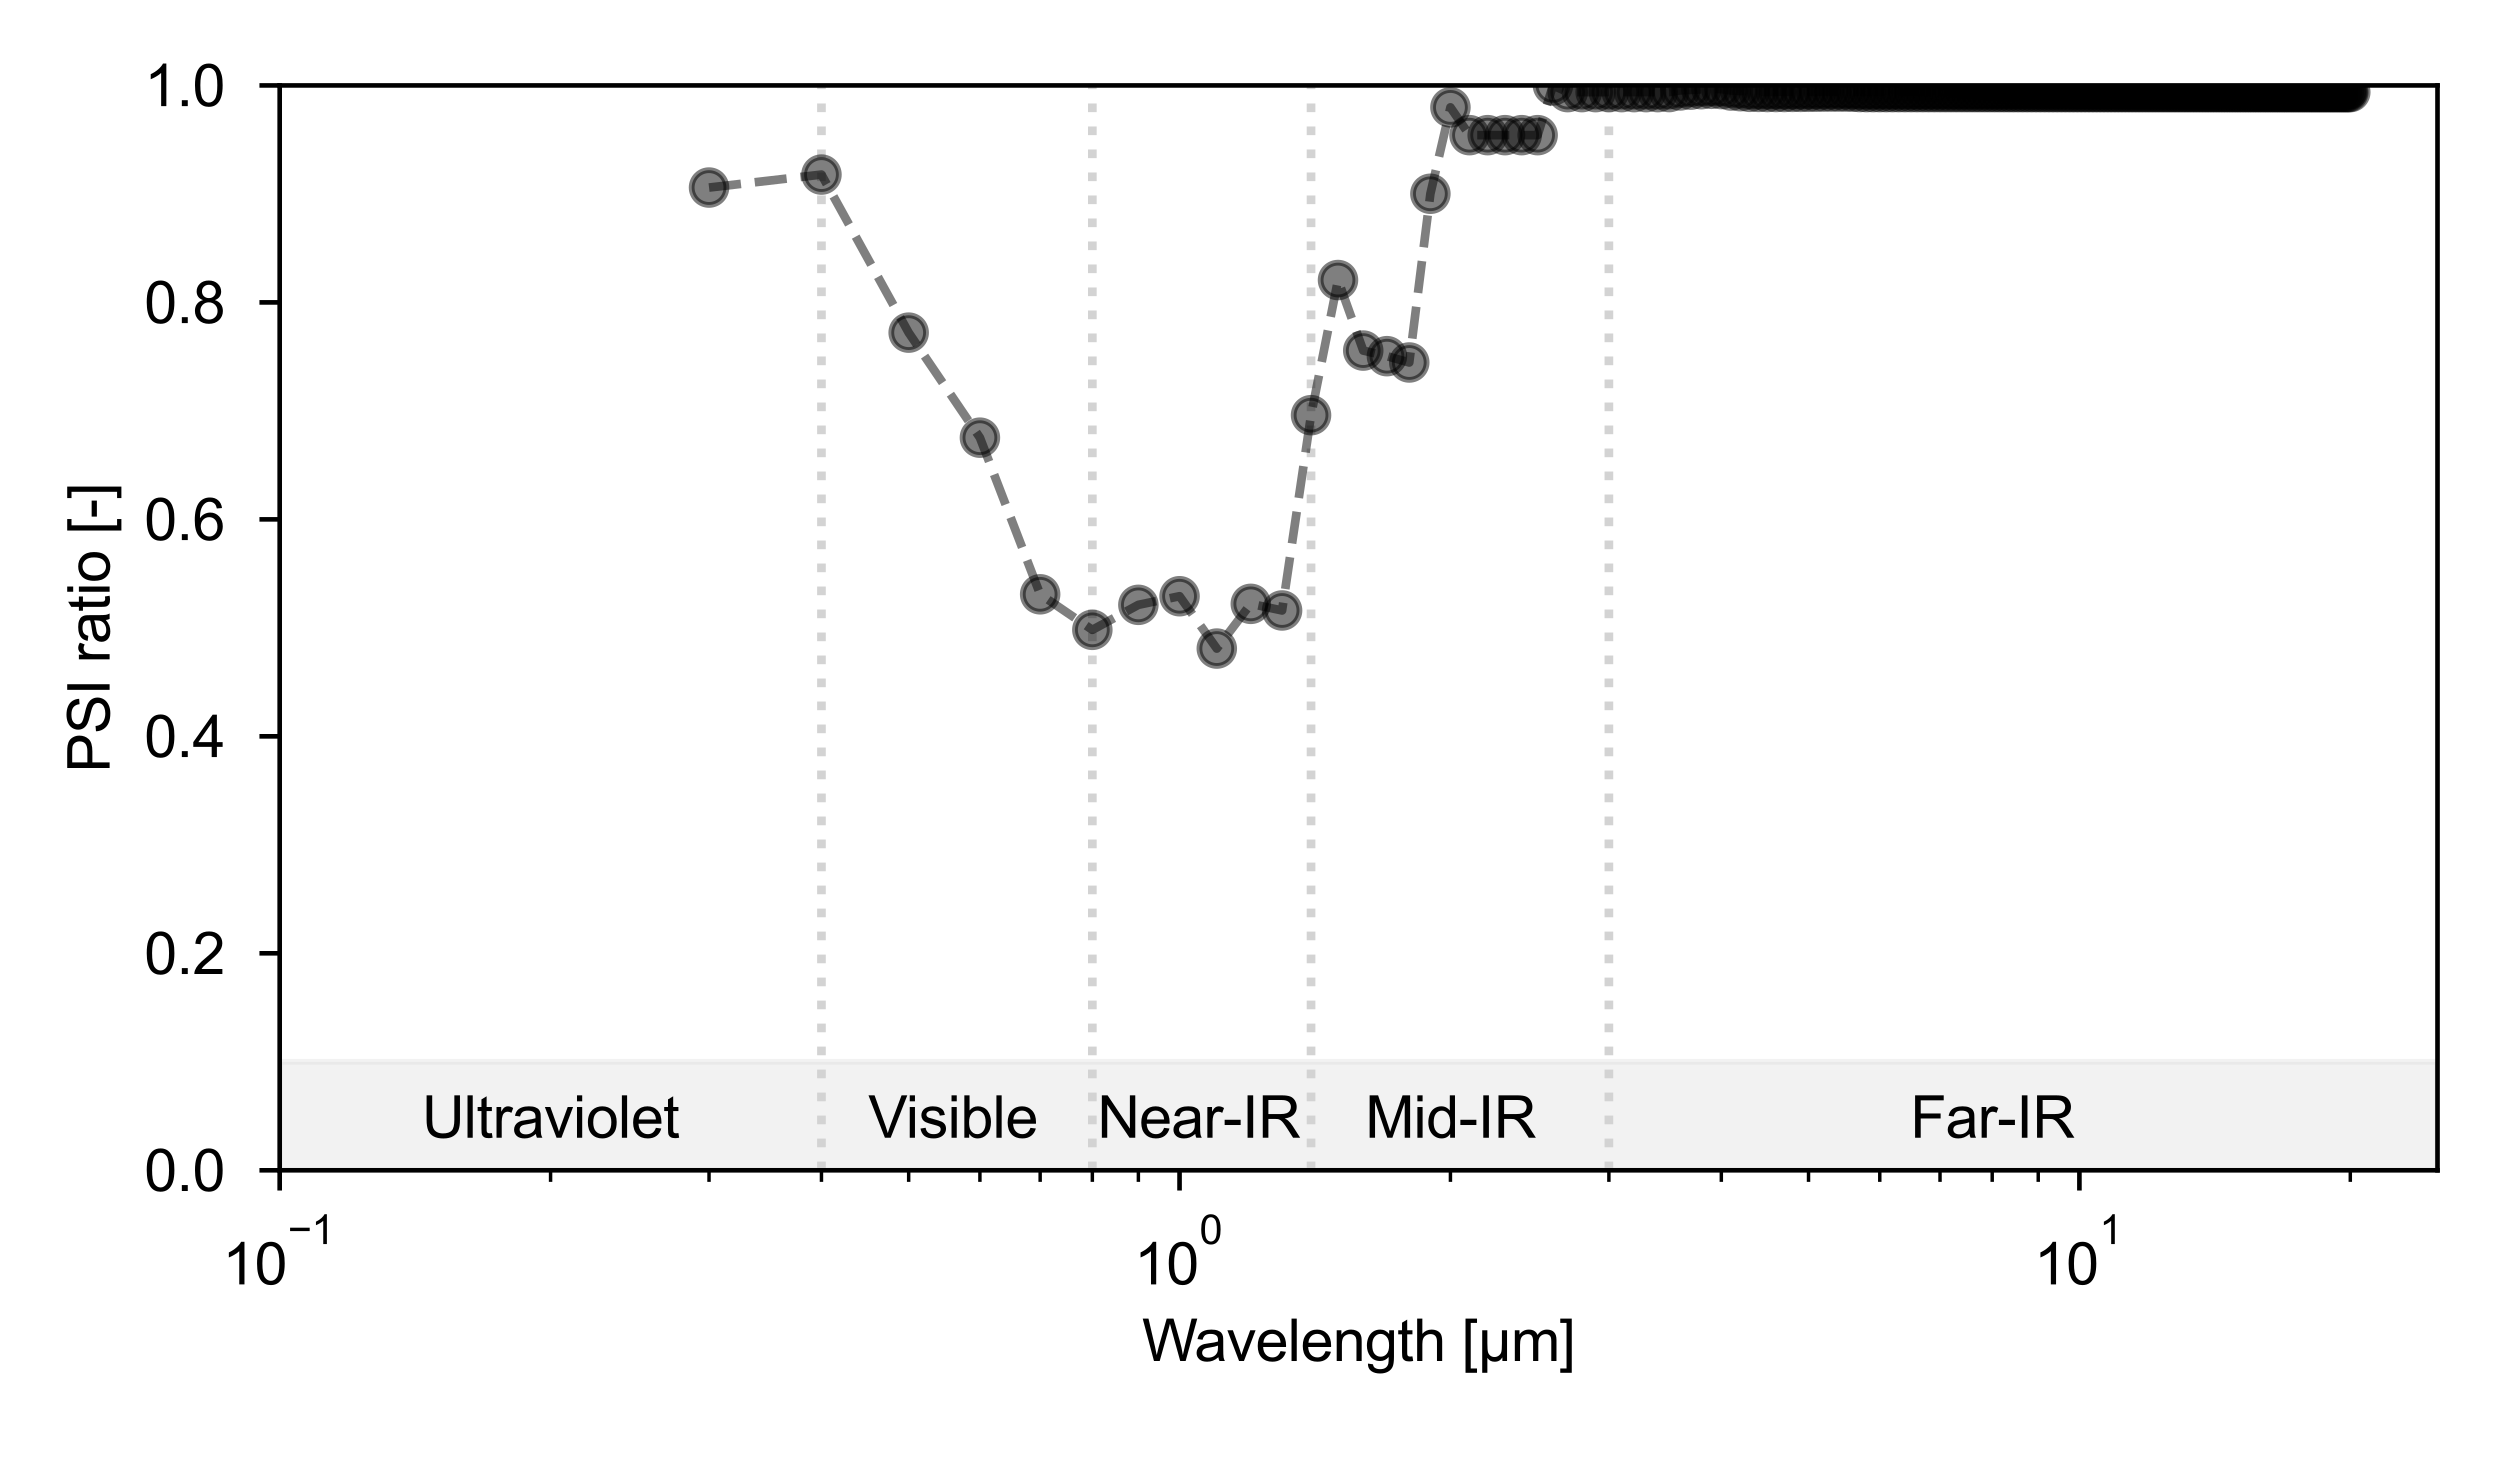 <?xml version="1.0" encoding="utf-8" standalone="no"?>
<!DOCTYPE svg PUBLIC "-//W3C//DTD SVG 1.1//EN"
  "http://www.w3.org/Graphics/SVG/1.1/DTD/svg11.dtd">
<svg xmlns:xlink="http://www.w3.org/1999/xlink" width="432pt" height="252pt" viewBox="0 0 432 252" xmlns="http://www.w3.org/2000/svg" version="1.1">
 <defs>
  <style type="text/css">*{stroke-linejoin: round; stroke-linecap: butt}</style>
 </defs>
 <g id="figure_1">
  <g id="patch_1">
   <path d="M 0 252 
L 432 252 
L 432 0 
L 0 0 
z
" style="fill: #ffffff"/>
  </g>
  <g id="axes_1">
   <g id="patch_2">
    <path d="M 48.33 202.227 
L 421.2 202.227 
L 421.2 14.76 
L 48.33 14.76 
z
" style="fill: #ffffff"/>
   </g>
   <g id="patch_3">
    <path d="M 48.33 202.227 
L 48.33 183.48 
L 421.2 183.48 
L 421.2 202.227 
z
" clip-path="url(#pae0d047e3c)" style="fill: #d3d3d3; opacity: 0.3; stroke: #d3d3d3; stroke-linejoin: miter"/>
   </g>
   <g id="matplotlib.axis_1">
    <g id="xtick_1">
     <g id="line2d_1">
      <defs>
       <path id="m49395b230e" d="M 0 0 
L 0 3.5 
" style="stroke: #000000; stroke-width: 0.8"/>
      </defs>
      <g>
       <use xlink:href="#m49395b230e" x="48.33" y="202.227" style="stroke: #000000; stroke-width: 0.8"/>
      </g>
     </g>
     <g id="text_1">
      <!-- $\mathdefault{10^{-1}}$ -->
      <g transform="translate(38.43 222.039) scale(0.1 -0.1)">
       <defs>
        <path id="ArialMT-31" d="M 2384 0 
L 1822 0 
L 1822 3584 
Q 1619 3391 1289 3197 
Q 959 3003 697 2906 
L 697 3450 
Q 1169 3672 1522 3987 
Q 1875 4303 2022 4600 
L 2384 4600 
L 2384 0 
z
" transform="scale(0.016)"/>
        <path id="ArialMT-30" d="M 266 2259 
Q 266 3072 433 3567 
Q 600 4063 929 4331 
Q 1259 4600 1759 4600 
Q 2128 4600 2406 4451 
Q 2684 4303 2865 4023 
Q 3047 3744 3150 3342 
Q 3253 2941 3253 2259 
Q 3253 1453 3087 958 
Q 2922 463 2592 192 
Q 2263 -78 1759 -78 
Q 1097 -78 719 397 
Q 266 969 266 2259 
z
M 844 2259 
Q 844 1131 1108 757 
Q 1372 384 1759 384 
Q 2147 384 2411 759 
Q 2675 1134 2675 2259 
Q 2675 3391 2411 3762 
Q 2147 4134 1753 4134 
Q 1366 4134 1134 3806 
Q 844 3388 844 2259 
z
" transform="scale(0.016)"/>
        <path id="ArialMT-2212" d="M 3381 1997 
L 356 1997 
L 356 2522 
L 3381 2522 
L 3381 1997 
z
" transform="scale(0.016)"/>
       </defs>
       <use xlink:href="#ArialMT-31" transform="translate(0 0.994)"/>
       <use xlink:href="#ArialMT-30" transform="translate(55.615 0.994)"/>
       <use xlink:href="#ArialMT-2212" transform="translate(112.973 70.688) scale(0.7)"/>
       <use xlink:href="#ArialMT-31" transform="translate(153.852 70.688) scale(0.7)"/>
      </g>
     </g>
    </g>
    <g id="xtick_2">
     <g id="line2d_2">
      <g>
       <use xlink:href="#m49395b230e" x="203.826" y="202.227" style="stroke: #000000; stroke-width: 0.8"/>
      </g>
     </g>
     <g id="text_2">
      <!-- $\mathdefault{10^{0}}$ -->
      <g transform="translate(195.976 222.039) scale(0.1 -0.1)">
       <use xlink:href="#ArialMT-31" transform="translate(0 0.994)"/>
       <use xlink:href="#ArialMT-30" transform="translate(55.615 0.994)"/>
       <use xlink:href="#ArialMT-30" transform="translate(112.973 70.688) scale(0.7)"/>
      </g>
     </g>
    </g>
    <g id="xtick_3">
     <g id="line2d_3">
      <g>
       <use xlink:href="#m49395b230e" x="359.322" y="202.227" style="stroke: #000000; stroke-width: 0.8"/>
      </g>
     </g>
     <g id="text_3">
      <!-- $\mathdefault{10^{1}}$ -->
      <g transform="translate(351.472 222.039) scale(0.1 -0.1)">
       <use xlink:href="#ArialMT-31" transform="translate(0 0.994)"/>
       <use xlink:href="#ArialMT-30" transform="translate(55.615 0.994)"/>
       <use xlink:href="#ArialMT-31" transform="translate(112.973 70.688) scale(0.7)"/>
      </g>
     </g>
    </g>
    <g id="xtick_4">
     <g id="line2d_4">
      <defs>
       <path id="m8c6d9bae2d" d="M 0 0 
L 0 2 
" style="stroke: #000000; stroke-width: 0.6"/>
      </defs>
      <g>
       <use xlink:href="#m8c6d9bae2d" x="95.139" y="202.227" style="stroke: #000000; stroke-width: 0.6"/>
      </g>
     </g>
    </g>
    <g id="xtick_5">
     <g id="line2d_5">
      <g>
       <use xlink:href="#m8c6d9bae2d" x="122.52" y="202.227" style="stroke: #000000; stroke-width: 0.6"/>
      </g>
     </g>
    </g>
    <g id="xtick_6">
     <g id="line2d_6">
      <g>
       <use xlink:href="#m8c6d9bae2d" x="141.948" y="202.227" style="stroke: #000000; stroke-width: 0.6"/>
      </g>
     </g>
    </g>
    <g id="xtick_7">
     <g id="line2d_7">
      <g>
       <use xlink:href="#m8c6d9bae2d" x="157.017" y="202.227" style="stroke: #000000; stroke-width: 0.6"/>
      </g>
     </g>
    </g>
    <g id="xtick_8">
     <g id="line2d_8">
      <g>
       <use xlink:href="#m8c6d9bae2d" x="169.329" y="202.227" style="stroke: #000000; stroke-width: 0.6"/>
      </g>
     </g>
    </g>
    <g id="xtick_9">
     <g id="line2d_9">
      <g>
       <use xlink:href="#m8c6d9bae2d" x="179.739" y="202.227" style="stroke: #000000; stroke-width: 0.6"/>
      </g>
     </g>
    </g>
    <g id="xtick_10">
     <g id="line2d_10">
      <g>
       <use xlink:href="#m8c6d9bae2d" x="188.757" y="202.227" style="stroke: #000000; stroke-width: 0.6"/>
      </g>
     </g>
    </g>
    <g id="xtick_11">
     <g id="line2d_11">
      <g>
       <use xlink:href="#m8c6d9bae2d" x="196.711" y="202.227" style="stroke: #000000; stroke-width: 0.6"/>
      </g>
     </g>
    </g>
    <g id="xtick_12">
     <g id="line2d_12">
      <g>
       <use xlink:href="#m8c6d9bae2d" x="250.635" y="202.227" style="stroke: #000000; stroke-width: 0.6"/>
      </g>
     </g>
    </g>
    <g id="xtick_13">
     <g id="line2d_13">
      <g>
       <use xlink:href="#m8c6d9bae2d" x="278.016" y="202.227" style="stroke: #000000; stroke-width: 0.6"/>
      </g>
     </g>
    </g>
    <g id="xtick_14">
     <g id="line2d_14">
      <g>
       <use xlink:href="#m8c6d9bae2d" x="297.444" y="202.227" style="stroke: #000000; stroke-width: 0.6"/>
      </g>
     </g>
    </g>
    <g id="xtick_15">
     <g id="line2d_15">
      <g>
       <use xlink:href="#m8c6d9bae2d" x="312.513" y="202.227" style="stroke: #000000; stroke-width: 0.6"/>
      </g>
     </g>
    </g>
    <g id="xtick_16">
     <g id="line2d_16">
      <g>
       <use xlink:href="#m8c6d9bae2d" x="324.825" y="202.227" style="stroke: #000000; stroke-width: 0.6"/>
      </g>
     </g>
    </g>
    <g id="xtick_17">
     <g id="line2d_17">
      <g>
       <use xlink:href="#m8c6d9bae2d" x="335.235" y="202.227" style="stroke: #000000; stroke-width: 0.6"/>
      </g>
     </g>
    </g>
    <g id="xtick_18">
     <g id="line2d_18">
      <g>
       <use xlink:href="#m8c6d9bae2d" x="344.253" y="202.227" style="stroke: #000000; stroke-width: 0.6"/>
      </g>
     </g>
    </g>
    <g id="xtick_19">
     <g id="line2d_19">
      <g>
       <use xlink:href="#m8c6d9bae2d" x="352.207" y="202.227" style="stroke: #000000; stroke-width: 0.6"/>
      </g>
     </g>
    </g>
    <g id="xtick_20">
     <g id="line2d_20">
      <g>
       <use xlink:href="#m8c6d9bae2d" x="406.131" y="202.227" style="stroke: #000000; stroke-width: 0.6"/>
      </g>
     </g>
    </g>
    <g id="text_4">
     <!-- Wavelength [µm] -->
     <g transform="translate(197.337 235.184) scale(0.1 -0.1)">
      <defs>
       <path id="ArialMT-57" d="M 1294 0 
L 78 4581 
L 700 4581 
L 1397 1578 
Q 1509 1106 1591 641 
Q 1766 1375 1797 1488 
L 2669 4581 
L 3400 4581 
L 4056 2263 
Q 4303 1400 4413 641 
Q 4500 1075 4641 1638 
L 5359 4581 
L 5969 4581 
L 4713 0 
L 4128 0 
L 3163 3491 
Q 3041 3928 3019 4028 
Q 2947 3713 2884 3491 
L 1913 0 
L 1294 0 
z
" transform="scale(0.016)"/>
       <path id="ArialMT-61" d="M 2588 409 
Q 2275 144 1986 34 
Q 1697 -75 1366 -75 
Q 819 -75 525 192 
Q 231 459 231 875 
Q 231 1119 342 1320 
Q 453 1522 633 1644 
Q 813 1766 1038 1828 
Q 1203 1872 1538 1913 
Q 2219 1994 2541 2106 
Q 2544 2222 2544 2253 
Q 2544 2597 2384 2738 
Q 2169 2928 1744 2928 
Q 1347 2928 1158 2789 
Q 969 2650 878 2297 
L 328 2372 
Q 403 2725 575 2942 
Q 747 3159 1072 3276 
Q 1397 3394 1825 3394 
Q 2250 3394 2515 3294 
Q 2781 3194 2906 3042 
Q 3031 2891 3081 2659 
Q 3109 2516 3109 2141 
L 3109 1391 
Q 3109 606 3145 398 
Q 3181 191 3288 0 
L 2700 0 
Q 2613 175 2588 409 
z
M 2541 1666 
Q 2234 1541 1622 1453 
Q 1275 1403 1131 1340 
Q 988 1278 909 1158 
Q 831 1038 831 891 
Q 831 666 1001 516 
Q 1172 366 1500 366 
Q 1825 366 2078 508 
Q 2331 650 2450 897 
Q 2541 1088 2541 1459 
L 2541 1666 
z
" transform="scale(0.016)"/>
       <path id="ArialMT-76" d="M 1344 0 
L 81 3319 
L 675 3319 
L 1388 1331 
Q 1503 1009 1600 663 
Q 1675 925 1809 1294 
L 2547 3319 
L 3125 3319 
L 1869 0 
L 1344 0 
z
" transform="scale(0.016)"/>
       <path id="ArialMT-65" d="M 2694 1069 
L 3275 997 
Q 3138 488 2766 206 
Q 2394 -75 1816 -75 
Q 1088 -75 661 373 
Q 234 822 234 1631 
Q 234 2469 665 2931 
Q 1097 3394 1784 3394 
Q 2450 3394 2872 2941 
Q 3294 2488 3294 1666 
Q 3294 1616 3291 1516 
L 816 1516 
Q 847 969 1125 678 
Q 1403 388 1819 388 
Q 2128 388 2347 550 
Q 2566 713 2694 1069 
z
M 847 1978 
L 2700 1978 
Q 2663 2397 2488 2606 
Q 2219 2931 1791 2931 
Q 1403 2931 1139 2672 
Q 875 2413 847 1978 
z
" transform="scale(0.016)"/>
       <path id="ArialMT-6c" d="M 409 0 
L 409 4581 
L 972 4581 
L 972 0 
L 409 0 
z
" transform="scale(0.016)"/>
       <path id="ArialMT-6e" d="M 422 0 
L 422 3319 
L 928 3319 
L 928 2847 
Q 1294 3394 1984 3394 
Q 2284 3394 2536 3286 
Q 2788 3178 2913 3003 
Q 3038 2828 3088 2588 
Q 3119 2431 3119 2041 
L 3119 0 
L 2556 0 
L 2556 2019 
Q 2556 2363 2490 2533 
Q 2425 2703 2258 2804 
Q 2091 2906 1866 2906 
Q 1506 2906 1245 2678 
Q 984 2450 984 1813 
L 984 0 
L 422 0 
z
" transform="scale(0.016)"/>
       <path id="ArialMT-67" d="M 319 -275 
L 866 -356 
Q 900 -609 1056 -725 
Q 1266 -881 1628 -881 
Q 2019 -881 2231 -725 
Q 2444 -569 2519 -288 
Q 2563 -116 2559 434 
Q 2191 0 1641 0 
Q 956 0 581 494 
Q 206 988 206 1678 
Q 206 2153 378 2554 
Q 550 2956 876 3175 
Q 1203 3394 1644 3394 
Q 2231 3394 2613 2919 
L 2613 3319 
L 3131 3319 
L 3131 450 
Q 3131 -325 2973 -648 
Q 2816 -972 2473 -1159 
Q 2131 -1347 1631 -1347 
Q 1038 -1347 672 -1080 
Q 306 -813 319 -275 
z
M 784 1719 
Q 784 1066 1043 766 
Q 1303 466 1694 466 
Q 2081 466 2343 764 
Q 2606 1063 2606 1700 
Q 2606 2309 2336 2618 
Q 2066 2928 1684 2928 
Q 1309 2928 1046 2623 
Q 784 2319 784 1719 
z
" transform="scale(0.016)"/>
       <path id="ArialMT-74" d="M 1650 503 
L 1731 6 
Q 1494 -44 1306 -44 
Q 1000 -44 831 53 
Q 663 150 594 308 
Q 525 466 525 972 
L 525 2881 
L 113 2881 
L 113 3319 
L 525 3319 
L 525 4141 
L 1084 4478 
L 1084 3319 
L 1650 3319 
L 1650 2881 
L 1084 2881 
L 1084 941 
Q 1084 700 1114 631 
Q 1144 563 1211 522 
Q 1278 481 1403 481 
Q 1497 481 1650 503 
z
" transform="scale(0.016)"/>
       <path id="ArialMT-68" d="M 422 0 
L 422 4581 
L 984 4581 
L 984 2938 
Q 1378 3394 1978 3394 
Q 2347 3394 2619 3248 
Q 2891 3103 3008 2847 
Q 3125 2591 3125 2103 
L 3125 0 
L 2563 0 
L 2563 2103 
Q 2563 2525 2380 2717 
Q 2197 2909 1863 2909 
Q 1613 2909 1392 2779 
Q 1172 2650 1078 2428 
Q 984 2206 984 1816 
L 984 0 
L 422 0 
z
" transform="scale(0.016)"/>
       <path id="ArialMT-20" transform="scale(0.016)"/>
       <path id="ArialMT-5b" d="M 434 -1272 
L 434 4581 
L 1675 4581 
L 1675 4116 
L 997 4116 
L 997 -806 
L 1675 -806 
L 1675 -1272 
L 434 -1272 
z
" transform="scale(0.016)"/>
       <path id="ArialMT-b5" d="M 3181 3319 
L 3181 0 
L 2678 0 
L 2678 394 
Q 2516 144 2356 50 
Q 2138 -78 1847 -78 
Q 1588 -78 1388 25 
Q 1238 103 1056 334 
L 1056 -1272 
L 500 -1272 
L 500 3319 
L 1056 3319 
L 1056 1913 
Q 1056 1147 1137 920 
Q 1219 694 1401 562 
Q 1584 431 1822 431 
Q 2072 431 2269 568 
Q 2466 706 2547 923 
Q 2628 1141 2628 1903 
L 2628 3319 
L 3181 3319 
z
" transform="scale(0.016)"/>
       <path id="ArialMT-6d" d="M 422 0 
L 422 3319 
L 925 3319 
L 925 2853 
Q 1081 3097 1340 3245 
Q 1600 3394 1931 3394 
Q 2300 3394 2536 3241 
Q 2772 3088 2869 2813 
Q 3263 3394 3894 3394 
Q 4388 3394 4653 3120 
Q 4919 2847 4919 2278 
L 4919 0 
L 4359 0 
L 4359 2091 
Q 4359 2428 4304 2576 
Q 4250 2725 4106 2815 
Q 3963 2906 3769 2906 
Q 3419 2906 3187 2673 
Q 2956 2441 2956 1928 
L 2956 0 
L 2394 0 
L 2394 2156 
Q 2394 2531 2256 2718 
Q 2119 2906 1806 2906 
Q 1569 2906 1367 2781 
Q 1166 2656 1075 2415 
Q 984 2175 984 1722 
L 984 0 
L 422 0 
z
" transform="scale(0.016)"/>
       <path id="ArialMT-5d" d="M 1363 -1272 
L 122 -1272 
L 122 -806 
L 800 -806 
L 800 4116 
L 122 4116 
L 122 4581 
L 1363 4581 
L 1363 -1272 
z
" transform="scale(0.016)"/>
      </defs>
      <use xlink:href="#ArialMT-57"/>
      <use xlink:href="#ArialMT-61" x="90.635"/>
      <use xlink:href="#ArialMT-76" x="146.25"/>
      <use xlink:href="#ArialMT-65" x="196.25"/>
      <use xlink:href="#ArialMT-6c" x="251.865"/>
      <use xlink:href="#ArialMT-65" x="274.082"/>
      <use xlink:href="#ArialMT-6e" x="329.697"/>
      <use xlink:href="#ArialMT-67" x="385.312"/>
      <use xlink:href="#ArialMT-74" x="440.928"/>
      <use xlink:href="#ArialMT-68" x="468.711"/>
      <use xlink:href="#ArialMT-20" x="524.326"/>
      <use xlink:href="#ArialMT-5b" x="552.109"/>
      <use xlink:href="#ArialMT-b5" x="579.893"/>
      <use xlink:href="#ArialMT-6d" x="637.51"/>
      <use xlink:href="#ArialMT-5d" x="720.811"/>
     </g>
    </g>
   </g>
   <g id="matplotlib.axis_2">
    <g id="ytick_1">
     <g id="line2d_21">
      <defs>
       <path id="mfbcb67e997" d="M 0 0 
L -3.5 0 
" style="stroke: #000000; stroke-width: 0.8"/>
      </defs>
      <g>
       <use xlink:href="#mfbcb67e997" x="48.33" y="202.227" style="stroke: #000000; stroke-width: 0.8"/>
      </g>
     </g>
     <g id="text_5">
      <!-- 0.0 -->
      <g transform="translate(24.93 205.806) scale(0.1 -0.1)">
       <defs>
        <path id="ArialMT-2e" d="M 581 0 
L 581 641 
L 1222 641 
L 1222 0 
L 581 0 
z
" transform="scale(0.016)"/>
       </defs>
       <use xlink:href="#ArialMT-30"/>
       <use xlink:href="#ArialMT-2e" x="55.615"/>
       <use xlink:href="#ArialMT-30" x="83.398"/>
      </g>
     </g>
    </g>
    <g id="ytick_2">
     <g id="line2d_22">
      <g>
       <use xlink:href="#mfbcb67e997" x="48.33" y="164.733" style="stroke: #000000; stroke-width: 0.8"/>
      </g>
     </g>
     <g id="text_6">
      <!-- 0.2 -->
      <g transform="translate(24.93 168.312) scale(0.1 -0.1)">
       <defs>
        <path id="ArialMT-32" d="M 3222 541 
L 3222 0 
L 194 0 
Q 188 203 259 391 
Q 375 700 629 1000 
Q 884 1300 1366 1694 
Q 2113 2306 2375 2664 
Q 2638 3022 2638 3341 
Q 2638 3675 2398 3904 
Q 2159 4134 1775 4134 
Q 1369 4134 1125 3890 
Q 881 3647 878 3216 
L 300 3275 
Q 359 3922 746 4261 
Q 1134 4600 1788 4600 
Q 2447 4600 2831 4234 
Q 3216 3869 3216 3328 
Q 3216 3053 3103 2787 
Q 2991 2522 2730 2228 
Q 2469 1934 1863 1422 
Q 1356 997 1212 845 
Q 1069 694 975 541 
L 3222 541 
z
" transform="scale(0.016)"/>
       </defs>
       <use xlink:href="#ArialMT-30"/>
       <use xlink:href="#ArialMT-2e" x="55.615"/>
       <use xlink:href="#ArialMT-32" x="83.398"/>
      </g>
     </g>
    </g>
    <g id="ytick_3">
     <g id="line2d_23">
      <g>
       <use xlink:href="#mfbcb67e997" x="48.33" y="127.24" style="stroke: #000000; stroke-width: 0.8"/>
      </g>
     </g>
     <g id="text_7">
      <!-- 0.4 -->
      <g transform="translate(24.93 130.819) scale(0.1 -0.1)">
       <defs>
        <path id="ArialMT-34" d="M 2069 0 
L 2069 1097 
L 81 1097 
L 81 1613 
L 2172 4581 
L 2631 4581 
L 2631 1613 
L 3250 1613 
L 3250 1097 
L 2631 1097 
L 2631 0 
L 2069 0 
z
M 2069 1613 
L 2069 3678 
L 634 1613 
L 2069 1613 
z
" transform="scale(0.016)"/>
       </defs>
       <use xlink:href="#ArialMT-30"/>
       <use xlink:href="#ArialMT-2e" x="55.615"/>
       <use xlink:href="#ArialMT-34" x="83.398"/>
      </g>
     </g>
    </g>
    <g id="ytick_4">
     <g id="line2d_24">
      <g>
       <use xlink:href="#mfbcb67e997" x="48.33" y="89.747" style="stroke: #000000; stroke-width: 0.8"/>
      </g>
     </g>
     <g id="text_8">
      <!-- 0.6 -->
      <g transform="translate(24.93 93.326) scale(0.1 -0.1)">
       <defs>
        <path id="ArialMT-36" d="M 3184 3459 
L 2625 3416 
Q 2550 3747 2413 3897 
Q 2184 4138 1850 4138 
Q 1581 4138 1378 3988 
Q 1113 3794 959 3422 
Q 806 3050 800 2363 
Q 1003 2672 1297 2822 
Q 1591 2972 1913 2972 
Q 2475 2972 2870 2558 
Q 3266 2144 3266 1488 
Q 3266 1056 3080 686 
Q 2894 316 2569 119 
Q 2244 -78 1831 -78 
Q 1128 -78 684 439 
Q 241 956 241 2144 
Q 241 3472 731 4075 
Q 1159 4600 1884 4600 
Q 2425 4600 2770 4297 
Q 3116 3994 3184 3459 
z
M 888 1484 
Q 888 1194 1011 928 
Q 1134 663 1356 523 
Q 1578 384 1822 384 
Q 2178 384 2434 671 
Q 2691 959 2691 1453 
Q 2691 1928 2437 2201 
Q 2184 2475 1800 2475 
Q 1419 2475 1153 2201 
Q 888 1928 888 1484 
z
" transform="scale(0.016)"/>
       </defs>
       <use xlink:href="#ArialMT-30"/>
       <use xlink:href="#ArialMT-2e" x="55.615"/>
       <use xlink:href="#ArialMT-36" x="83.398"/>
      </g>
     </g>
    </g>
    <g id="ytick_5">
     <g id="line2d_25">
      <g>
       <use xlink:href="#mfbcb67e997" x="48.33" y="52.253" style="stroke: #000000; stroke-width: 0.8"/>
      </g>
     </g>
     <g id="text_9">
      <!-- 0.8 -->
      <g transform="translate(24.93 55.832) scale(0.1 -0.1)">
       <defs>
        <path id="ArialMT-38" d="M 1131 2484 
Q 781 2613 612 2850 
Q 444 3088 444 3419 
Q 444 3919 803 4259 
Q 1163 4600 1759 4600 
Q 2359 4600 2725 4251 
Q 3091 3903 3091 3403 
Q 3091 3084 2923 2848 
Q 2756 2613 2416 2484 
Q 2838 2347 3058 2040 
Q 3278 1734 3278 1309 
Q 3278 722 2862 322 
Q 2447 -78 1769 -78 
Q 1091 -78 675 323 
Q 259 725 259 1325 
Q 259 1772 486 2073 
Q 713 2375 1131 2484 
z
M 1019 3438 
Q 1019 3113 1228 2906 
Q 1438 2700 1772 2700 
Q 2097 2700 2305 2904 
Q 2513 3109 2513 3406 
Q 2513 3716 2298 3927 
Q 2084 4138 1766 4138 
Q 1444 4138 1231 3931 
Q 1019 3725 1019 3438 
z
M 838 1322 
Q 838 1081 952 856 
Q 1066 631 1291 507 
Q 1516 384 1775 384 
Q 2178 384 2440 643 
Q 2703 903 2703 1303 
Q 2703 1709 2433 1975 
Q 2163 2241 1756 2241 
Q 1359 2241 1098 1978 
Q 838 1716 838 1322 
z
" transform="scale(0.016)"/>
       </defs>
       <use xlink:href="#ArialMT-30"/>
       <use xlink:href="#ArialMT-2e" x="55.615"/>
       <use xlink:href="#ArialMT-38" x="83.398"/>
      </g>
     </g>
    </g>
    <g id="ytick_6">
     <g id="line2d_26">
      <g>
       <use xlink:href="#mfbcb67e997" x="48.33" y="14.76" style="stroke: #000000; stroke-width: 0.8"/>
      </g>
     </g>
     <g id="text_10">
      <!-- 1.0 -->
      <g transform="translate(24.93 18.339) scale(0.1 -0.1)">
       <use xlink:href="#ArialMT-31"/>
       <use xlink:href="#ArialMT-2e" x="55.615"/>
       <use xlink:href="#ArialMT-30" x="83.398"/>
      </g>
     </g>
    </g>
    <g id="text_11">
     <!-- PSI ratio [-] -->
     <g transform="translate(18.942 133.5) rotate(-90) scale(0.1 -0.1)">
      <defs>
       <path id="ArialMT-50" d="M 494 0 
L 494 4581 
L 2222 4581 
Q 2678 4581 2919 4538 
Q 3256 4481 3484 4323 
Q 3713 4166 3852 3881 
Q 3991 3597 3991 3256 
Q 3991 2672 3619 2267 
Q 3247 1863 2275 1863 
L 1100 1863 
L 1100 0 
L 494 0 
z
M 1100 2403 
L 2284 2403 
Q 2872 2403 3119 2622 
Q 3366 2841 3366 3238 
Q 3366 3525 3220 3729 
Q 3075 3934 2838 4000 
Q 2684 4041 2272 4041 
L 1100 4041 
L 1100 2403 
z
" transform="scale(0.016)"/>
       <path id="ArialMT-53" d="M 288 1472 
L 859 1522 
Q 900 1178 1048 958 
Q 1197 738 1509 602 
Q 1822 466 2213 466 
Q 2559 466 2825 569 
Q 3091 672 3220 851 
Q 3350 1031 3350 1244 
Q 3350 1459 3225 1620 
Q 3100 1781 2813 1891 
Q 2628 1963 1997 2114 
Q 1366 2266 1113 2400 
Q 784 2572 623 2826 
Q 463 3081 463 3397 
Q 463 3744 659 4045 
Q 856 4347 1234 4503 
Q 1613 4659 2075 4659 
Q 2584 4659 2973 4495 
Q 3363 4331 3572 4012 
Q 3781 3694 3797 3291 
L 3216 3247 
Q 3169 3681 2898 3903 
Q 2628 4125 2100 4125 
Q 1550 4125 1298 3923 
Q 1047 3722 1047 3438 
Q 1047 3191 1225 3031 
Q 1400 2872 2139 2705 
Q 2878 2538 3153 2413 
Q 3553 2228 3743 1945 
Q 3934 1663 3934 1294 
Q 3934 928 3725 604 
Q 3516 281 3123 101 
Q 2731 -78 2241 -78 
Q 1619 -78 1198 103 
Q 778 284 539 648 
Q 300 1013 288 1472 
z
" transform="scale(0.016)"/>
       <path id="ArialMT-49" d="M 597 0 
L 597 4581 
L 1203 4581 
L 1203 0 
L 597 0 
z
" transform="scale(0.016)"/>
       <path id="ArialMT-72" d="M 416 0 
L 416 3319 
L 922 3319 
L 922 2816 
Q 1116 3169 1280 3281 
Q 1444 3394 1641 3394 
Q 1925 3394 2219 3213 
L 2025 2691 
Q 1819 2813 1613 2813 
Q 1428 2813 1281 2702 
Q 1134 2591 1072 2394 
Q 978 2094 978 1738 
L 978 0 
L 416 0 
z
" transform="scale(0.016)"/>
       <path id="ArialMT-69" d="M 425 3934 
L 425 4581 
L 988 4581 
L 988 3934 
L 425 3934 
z
M 425 0 
L 425 3319 
L 988 3319 
L 988 0 
L 425 0 
z
" transform="scale(0.016)"/>
       <path id="ArialMT-6f" d="M 213 1659 
Q 213 2581 725 3025 
Q 1153 3394 1769 3394 
Q 2453 3394 2887 2945 
Q 3322 2497 3322 1706 
Q 3322 1066 3130 698 
Q 2938 331 2570 128 
Q 2203 -75 1769 -75 
Q 1072 -75 642 372 
Q 213 819 213 1659 
z
M 791 1659 
Q 791 1022 1069 705 
Q 1347 388 1769 388 
Q 2188 388 2466 706 
Q 2744 1025 2744 1678 
Q 2744 2294 2464 2611 
Q 2184 2928 1769 2928 
Q 1347 2928 1069 2612 
Q 791 2297 791 1659 
z
" transform="scale(0.016)"/>
       <path id="ArialMT-2d" d="M 203 1375 
L 203 1941 
L 1931 1941 
L 1931 1375 
L 203 1375 
z
" transform="scale(0.016)"/>
      </defs>
      <use xlink:href="#ArialMT-50"/>
      <use xlink:href="#ArialMT-53" x="66.699"/>
      <use xlink:href="#ArialMT-49" x="133.398"/>
      <use xlink:href="#ArialMT-20" x="161.182"/>
      <use xlink:href="#ArialMT-72" x="188.965"/>
      <use xlink:href="#ArialMT-61" x="222.266"/>
      <use xlink:href="#ArialMT-74" x="277.881"/>
      <use xlink:href="#ArialMT-69" x="305.664"/>
      <use xlink:href="#ArialMT-6f" x="327.881"/>
      <use xlink:href="#ArialMT-20" x="383.496"/>
      <use xlink:href="#ArialMT-5b" x="411.279"/>
      <use xlink:href="#ArialMT-2d" x="439.062"/>
      <use xlink:href="#ArialMT-5d" x="472.363"/>
     </g>
    </g>
   </g>
   <g id="line2d_27">
    <path d="M 141.948 202.227 
L 141.948 14.76 
" clip-path="url(#pae0d047e3c)" style="fill: none; stroke-dasharray: 1.5,2.475; stroke-dashoffset: 0; stroke: #d3d3d3; stroke-width: 1.5"/>
   </g>
   <g id="line2d_28">
    <path d="M 188.757 202.227 
L 188.757 14.76 
" clip-path="url(#pae0d047e3c)" style="fill: none; stroke-dasharray: 1.5,2.475; stroke-dashoffset: 0; stroke: #d3d3d3; stroke-width: 1.5"/>
   </g>
   <g id="line2d_29">
    <path d="M 226.548 202.227 
L 226.548 14.76 
" clip-path="url(#pae0d047e3c)" style="fill: none; stroke-dasharray: 1.5,2.475; stroke-dashoffset: 0; stroke: #d3d3d3; stroke-width: 1.5"/>
   </g>
   <g id="line2d_30">
    <path d="M 278.016 202.227 
L 278.016 14.76 
" clip-path="url(#pae0d047e3c)" style="fill: none; stroke-dasharray: 1.5,2.475; stroke-dashoffset: 0; stroke: #d3d3d3; stroke-width: 1.5"/>
   </g>
   <g id="line2d_31">
    <path d="M 122.52 32.409 
L 141.948 30.168 
L 157.017 57.48 
L 169.329 75.63 
L 179.739 102.696 
L 188.757 108.837 
L 196.711 104.517 
L 203.826 103.028 
L 210.262 112.073 
L 216.138 104.345 
L 221.544 105.489 
L 226.548 71.744 
L 231.207 48.391 
L 235.566 60.58 
L 239.66 61.547 
L 243.52 62.638 
L 247.171 33.483 
L 250.635 18.554 
L 253.93 23.355 
L 265.704 23.355 
L 268.353 14.76 
L 270.901 15.919 
L 288.426 15.909 
L 290.329 15.63 
L 295.734 15.346 
L 297.444 15.392 
L 299.111 15.644 
L 303.88 15.881 
L 311.149 15.877 
L 320.166 15.843 
L 323.69 15.919 
L 406.131 15.919 
L 406.131 15.919 
" clip-path="url(#pae0d047e3c)" style="fill: none; stroke-dasharray: 5.55,2.4; stroke-dashoffset: 0; stroke: #000000; stroke-opacity: 0.5; stroke-width: 1.5"/>
    <defs>
     <path id="mab4beb6ee2" d="M 0 3 
C 0.796 3 1.559 2.684 2.121 2.121 
C 2.684 1.559 3 0.796 3 0 
C 3 -0.796 2.684 -1.559 2.121 -2.121 
C 1.559 -2.684 0.796 -3 0 -3 
C -0.796 -3 -1.559 -2.684 -2.121 -2.121 
C -2.684 -1.559 -3 -0.796 -3 0 
C -3 0.796 -2.684 1.559 -2.121 2.121 
C -1.559 2.684 -0.796 3 0 3 
z
" style="stroke: #000000; stroke-opacity: 0.5"/>
    </defs>
    <g clip-path="url(#pae0d047e3c)">
     <use xlink:href="#mab4beb6ee2" x="122.52" y="32.409" style="fill-opacity: 0.5; stroke: #000000; stroke-opacity: 0.5"/>
     <use xlink:href="#mab4beb6ee2" x="141.948" y="30.168" style="fill-opacity: 0.5; stroke: #000000; stroke-opacity: 0.5"/>
     <use xlink:href="#mab4beb6ee2" x="157.017" y="57.48" style="fill-opacity: 0.5; stroke: #000000; stroke-opacity: 0.5"/>
     <use xlink:href="#mab4beb6ee2" x="169.329" y="75.63" style="fill-opacity: 0.5; stroke: #000000; stroke-opacity: 0.5"/>
     <use xlink:href="#mab4beb6ee2" x="179.739" y="102.696" style="fill-opacity: 0.5; stroke: #000000; stroke-opacity: 0.5"/>
     <use xlink:href="#mab4beb6ee2" x="188.757" y="108.837" style="fill-opacity: 0.5; stroke: #000000; stroke-opacity: 0.5"/>
     <use xlink:href="#mab4beb6ee2" x="196.711" y="104.517" style="fill-opacity: 0.5; stroke: #000000; stroke-opacity: 0.5"/>
     <use xlink:href="#mab4beb6ee2" x="203.826" y="103.028" style="fill-opacity: 0.5; stroke: #000000; stroke-opacity: 0.5"/>
     <use xlink:href="#mab4beb6ee2" x="210.262" y="112.073" style="fill-opacity: 0.5; stroke: #000000; stroke-opacity: 0.5"/>
     <use xlink:href="#mab4beb6ee2" x="216.138" y="104.345" style="fill-opacity: 0.5; stroke: #000000; stroke-opacity: 0.5"/>
     <use xlink:href="#mab4beb6ee2" x="221.544" y="105.489" style="fill-opacity: 0.5; stroke: #000000; stroke-opacity: 0.5"/>
     <use xlink:href="#mab4beb6ee2" x="226.548" y="71.744" style="fill-opacity: 0.5; stroke: #000000; stroke-opacity: 0.5"/>
     <use xlink:href="#mab4beb6ee2" x="231.207" y="48.391" style="fill-opacity: 0.5; stroke: #000000; stroke-opacity: 0.5"/>
     <use xlink:href="#mab4beb6ee2" x="235.566" y="60.58" style="fill-opacity: 0.5; stroke: #000000; stroke-opacity: 0.5"/>
     <use xlink:href="#mab4beb6ee2" x="239.66" y="61.547" style="fill-opacity: 0.5; stroke: #000000; stroke-opacity: 0.5"/>
     <use xlink:href="#mab4beb6ee2" x="243.52" y="62.638" style="fill-opacity: 0.5; stroke: #000000; stroke-opacity: 0.5"/>
     <use xlink:href="#mab4beb6ee2" x="247.171" y="33.483" style="fill-opacity: 0.5; stroke: #000000; stroke-opacity: 0.5"/>
     <use xlink:href="#mab4beb6ee2" x="250.635" y="18.554" style="fill-opacity: 0.5; stroke: #000000; stroke-opacity: 0.5"/>
     <use xlink:href="#mab4beb6ee2" x="253.93" y="23.355" style="fill-opacity: 0.5; stroke: #000000; stroke-opacity: 0.5"/>
     <use xlink:href="#mab4beb6ee2" x="257.071" y="23.355" style="fill-opacity: 0.5; stroke: #000000; stroke-opacity: 0.5"/>
     <use xlink:href="#mab4beb6ee2" x="260.073" y="23.355" style="fill-opacity: 0.5; stroke: #000000; stroke-opacity: 0.5"/>
     <use xlink:href="#mab4beb6ee2" x="262.947" y="23.355" style="fill-opacity: 0.5; stroke: #000000; stroke-opacity: 0.5"/>
     <use xlink:href="#mab4beb6ee2" x="265.704" y="23.355" style="fill-opacity: 0.5; stroke: #000000; stroke-opacity: 0.5"/>
     <use xlink:href="#mab4beb6ee2" x="268.353" y="14.76" style="fill-opacity: 0.5; stroke: #000000; stroke-opacity: 0.5"/>
     <use xlink:href="#mab4beb6ee2" x="270.901" y="15.919" style="fill-opacity: 0.5; stroke: #000000; stroke-opacity: 0.5"/>
     <use xlink:href="#mab4beb6ee2" x="273.357" y="15.919" style="fill-opacity: 0.5; stroke: #000000; stroke-opacity: 0.5"/>
     <use xlink:href="#mab4beb6ee2" x="275.727" y="15.919" style="fill-opacity: 0.5; stroke: #000000; stroke-opacity: 0.5"/>
     <use xlink:href="#mab4beb6ee2" x="278.016" y="15.919" style="fill-opacity: 0.5; stroke: #000000; stroke-opacity: 0.5"/>
     <use xlink:href="#mab4beb6ee2" x="280.231" y="15.919" style="fill-opacity: 0.5; stroke: #000000; stroke-opacity: 0.5"/>
     <use xlink:href="#mab4beb6ee2" x="282.375" y="15.919" style="fill-opacity: 0.5; stroke: #000000; stroke-opacity: 0.5"/>
     <use xlink:href="#mab4beb6ee2" x="284.453" y="15.919" style="fill-opacity: 0.5; stroke: #000000; stroke-opacity: 0.5"/>
     <use xlink:href="#mab4beb6ee2" x="286.469" y="15.919" style="fill-opacity: 0.5; stroke: #000000; stroke-opacity: 0.5"/>
     <use xlink:href="#mab4beb6ee2" x="288.426" y="15.909" style="fill-opacity: 0.5; stroke: #000000; stroke-opacity: 0.5"/>
     <use xlink:href="#mab4beb6ee2" x="290.329" y="15.63" style="fill-opacity: 0.5; stroke: #000000; stroke-opacity: 0.5"/>
     <use xlink:href="#mab4beb6ee2" x="292.179" y="15.496" style="fill-opacity: 0.5; stroke: #000000; stroke-opacity: 0.5"/>
     <use xlink:href="#mab4beb6ee2" x="293.98" y="15.414" style="fill-opacity: 0.5; stroke: #000000; stroke-opacity: 0.5"/>
     <use xlink:href="#mab4beb6ee2" x="295.734" y="15.346" style="fill-opacity: 0.5; stroke: #000000; stroke-opacity: 0.5"/>
     <use xlink:href="#mab4beb6ee2" x="297.444" y="15.392" style="fill-opacity: 0.5; stroke: #000000; stroke-opacity: 0.5"/>
     <use xlink:href="#mab4beb6ee2" x="299.111" y="15.644" style="fill-opacity: 0.5; stroke: #000000; stroke-opacity: 0.5"/>
     <use xlink:href="#mab4beb6ee2" x="300.739" y="15.759" style="fill-opacity: 0.5; stroke: #000000; stroke-opacity: 0.5"/>
     <use xlink:href="#mab4beb6ee2" x="302.328" y="15.871" style="fill-opacity: 0.5; stroke: #000000; stroke-opacity: 0.5"/>
     <use xlink:href="#mab4beb6ee2" x="303.88" y="15.881" style="fill-opacity: 0.5; stroke: #000000; stroke-opacity: 0.5"/>
     <use xlink:href="#mab4beb6ee2" x="305.398" y="15.899" style="fill-opacity: 0.5; stroke: #000000; stroke-opacity: 0.5"/>
     <use xlink:href="#mab4beb6ee2" x="306.882" y="15.898" style="fill-opacity: 0.5; stroke: #000000; stroke-opacity: 0.5"/>
     <use xlink:href="#mab4beb6ee2" x="308.334" y="15.896" style="fill-opacity: 0.5; stroke: #000000; stroke-opacity: 0.5"/>
     <use xlink:href="#mab4beb6ee2" x="309.756" y="15.88" style="fill-opacity: 0.5; stroke: #000000; stroke-opacity: 0.5"/>
     <use xlink:href="#mab4beb6ee2" x="311.149" y="15.877" style="fill-opacity: 0.5; stroke: #000000; stroke-opacity: 0.5"/>
     <use xlink:href="#mab4beb6ee2" x="312.513" y="15.862" style="fill-opacity: 0.5; stroke: #000000; stroke-opacity: 0.5"/>
     <use xlink:href="#mab4beb6ee2" x="313.85" y="15.853" style="fill-opacity: 0.5; stroke: #000000; stroke-opacity: 0.5"/>
     <use xlink:href="#mab4beb6ee2" x="315.162" y="15.832" style="fill-opacity: 0.5; stroke: #000000; stroke-opacity: 0.5"/>
     <use xlink:href="#mab4beb6ee2" x="316.448" y="15.826" style="fill-opacity: 0.5; stroke: #000000; stroke-opacity: 0.5"/>
     <use xlink:href="#mab4beb6ee2" x="317.71" y="15.826" style="fill-opacity: 0.5; stroke: #000000; stroke-opacity: 0.5"/>
     <use xlink:href="#mab4beb6ee2" x="318.949" y="15.826" style="fill-opacity: 0.5; stroke: #000000; stroke-opacity: 0.5"/>
     <use xlink:href="#mab4beb6ee2" x="320.166" y="15.843" style="fill-opacity: 0.5; stroke: #000000; stroke-opacity: 0.5"/>
     <use xlink:href="#mab4beb6ee2" x="321.361" y="15.904" style="fill-opacity: 0.5; stroke: #000000; stroke-opacity: 0.5"/>
     <use xlink:href="#mab4beb6ee2" x="322.536" y="15.917" style="fill-opacity: 0.5; stroke: #000000; stroke-opacity: 0.5"/>
     <use xlink:href="#mab4beb6ee2" x="323.69" y="15.919" style="fill-opacity: 0.5; stroke: #000000; stroke-opacity: 0.5"/>
     <use xlink:href="#mab4beb6ee2" x="324.825" y="15.919" style="fill-opacity: 0.5; stroke: #000000; stroke-opacity: 0.5"/>
     <use xlink:href="#mab4beb6ee2" x="325.942" y="15.919" style="fill-opacity: 0.5; stroke: #000000; stroke-opacity: 0.5"/>
     <use xlink:href="#mab4beb6ee2" x="327.04" y="15.919" style="fill-opacity: 0.5; stroke: #000000; stroke-opacity: 0.5"/>
     <use xlink:href="#mab4beb6ee2" x="328.12" y="15.919" style="fill-opacity: 0.5; stroke: #000000; stroke-opacity: 0.5"/>
     <use xlink:href="#mab4beb6ee2" x="329.184" y="15.919" style="fill-opacity: 0.5; stroke: #000000; stroke-opacity: 0.5"/>
     <use xlink:href="#mab4beb6ee2" x="330.231" y="15.919" style="fill-opacity: 0.5; stroke: #000000; stroke-opacity: 0.5"/>
     <use xlink:href="#mab4beb6ee2" x="331.262" y="15.919" style="fill-opacity: 0.5; stroke: #000000; stroke-opacity: 0.5"/>
     <use xlink:href="#mab4beb6ee2" x="332.277" y="15.919" style="fill-opacity: 0.5; stroke: #000000; stroke-opacity: 0.5"/>
     <use xlink:href="#mab4beb6ee2" x="333.278" y="15.919" style="fill-opacity: 0.5; stroke: #000000; stroke-opacity: 0.5"/>
     <use xlink:href="#mab4beb6ee2" x="334.264" y="15.919" style="fill-opacity: 0.5; stroke: #000000; stroke-opacity: 0.5"/>
     <use xlink:href="#mab4beb6ee2" x="335.235" y="15.919" style="fill-opacity: 0.5; stroke: #000000; stroke-opacity: 0.5"/>
     <use xlink:href="#mab4beb6ee2" x="336.193" y="15.918" style="fill-opacity: 0.5; stroke: #000000; stroke-opacity: 0.5"/>
     <use xlink:href="#mab4beb6ee2" x="337.138" y="15.918" style="fill-opacity: 0.5; stroke: #000000; stroke-opacity: 0.5"/>
     <use xlink:href="#mab4beb6ee2" x="338.069" y="15.918" style="fill-opacity: 0.5; stroke: #000000; stroke-opacity: 0.5"/>
     <use xlink:href="#mab4beb6ee2" x="338.988" y="15.918" style="fill-opacity: 0.5; stroke: #000000; stroke-opacity: 0.5"/>
     <use xlink:href="#mab4beb6ee2" x="339.894" y="15.918" style="fill-opacity: 0.5; stroke: #000000; stroke-opacity: 0.5"/>
     <use xlink:href="#mab4beb6ee2" x="340.789" y="15.918" style="fill-opacity: 0.5; stroke: #000000; stroke-opacity: 0.5"/>
     <use xlink:href="#mab4beb6ee2" x="341.672" y="15.918" style="fill-opacity: 0.5; stroke: #000000; stroke-opacity: 0.5"/>
     <use xlink:href="#mab4beb6ee2" x="342.543" y="15.918" style="fill-opacity: 0.5; stroke: #000000; stroke-opacity: 0.5"/>
     <use xlink:href="#mab4beb6ee2" x="343.403" y="15.918" style="fill-opacity: 0.5; stroke: #000000; stroke-opacity: 0.5"/>
     <use xlink:href="#mab4beb6ee2" x="344.253" y="15.918" style="fill-opacity: 0.5; stroke: #000000; stroke-opacity: 0.5"/>
     <use xlink:href="#mab4beb6ee2" x="345.092" y="15.918" style="fill-opacity: 0.5; stroke: #000000; stroke-opacity: 0.5"/>
     <use xlink:href="#mab4beb6ee2" x="345.92" y="15.918" style="fill-opacity: 0.5; stroke: #000000; stroke-opacity: 0.5"/>
     <use xlink:href="#mab4beb6ee2" x="346.739" y="15.918" style="fill-opacity: 0.5; stroke: #000000; stroke-opacity: 0.5"/>
     <use xlink:href="#mab4beb6ee2" x="347.548" y="15.918" style="fill-opacity: 0.5; stroke: #000000; stroke-opacity: 0.5"/>
     <use xlink:href="#mab4beb6ee2" x="348.347" y="15.918" style="fill-opacity: 0.5; stroke: #000000; stroke-opacity: 0.5"/>
     <use xlink:href="#mab4beb6ee2" x="349.137" y="15.918" style="fill-opacity: 0.5; stroke: #000000; stroke-opacity: 0.5"/>
     <use xlink:href="#mab4beb6ee2" x="349.917" y="15.918" style="fill-opacity: 0.5; stroke: #000000; stroke-opacity: 0.5"/>
     <use xlink:href="#mab4beb6ee2" x="350.689" y="15.918" style="fill-opacity: 0.5; stroke: #000000; stroke-opacity: 0.5"/>
     <use xlink:href="#mab4beb6ee2" x="351.452" y="15.918" style="fill-opacity: 0.5; stroke: #000000; stroke-opacity: 0.5"/>
     <use xlink:href="#mab4beb6ee2" x="352.207" y="15.918" style="fill-opacity: 0.5; stroke: #000000; stroke-opacity: 0.5"/>
     <use xlink:href="#mab4beb6ee2" x="352.953" y="15.918" style="fill-opacity: 0.5; stroke: #000000; stroke-opacity: 0.5"/>
     <use xlink:href="#mab4beb6ee2" x="353.691" y="15.919" style="fill-opacity: 0.5; stroke: #000000; stroke-opacity: 0.5"/>
     <use xlink:href="#mab4beb6ee2" x="354.421" y="15.919" style="fill-opacity: 0.5; stroke: #000000; stroke-opacity: 0.5"/>
     <use xlink:href="#mab4beb6ee2" x="355.143" y="15.919" style="fill-opacity: 0.5; stroke: #000000; stroke-opacity: 0.5"/>
     <use xlink:href="#mab4beb6ee2" x="355.858" y="15.919" style="fill-opacity: 0.5; stroke: #000000; stroke-opacity: 0.5"/>
     <use xlink:href="#mab4beb6ee2" x="356.565" y="15.919" style="fill-opacity: 0.5; stroke: #000000; stroke-opacity: 0.5"/>
     <use xlink:href="#mab4beb6ee2" x="357.265" y="15.919" style="fill-opacity: 0.5; stroke: #000000; stroke-opacity: 0.5"/>
     <use xlink:href="#mab4beb6ee2" x="357.958" y="15.919" style="fill-opacity: 0.5; stroke: #000000; stroke-opacity: 0.5"/>
     <use xlink:href="#mab4beb6ee2" x="358.643" y="15.919" style="fill-opacity: 0.5; stroke: #000000; stroke-opacity: 0.5"/>
     <use xlink:href="#mab4beb6ee2" x="359.322" y="15.919" style="fill-opacity: 0.5; stroke: #000000; stroke-opacity: 0.5"/>
     <use xlink:href="#mab4beb6ee2" x="359.994" y="15.919" style="fill-opacity: 0.5; stroke: #000000; stroke-opacity: 0.5"/>
     <use xlink:href="#mab4beb6ee2" x="360.659" y="15.919" style="fill-opacity: 0.5; stroke: #000000; stroke-opacity: 0.5"/>
     <use xlink:href="#mab4beb6ee2" x="361.318" y="15.919" style="fill-opacity: 0.5; stroke: #000000; stroke-opacity: 0.5"/>
     <use xlink:href="#mab4beb6ee2" x="361.971" y="15.919" style="fill-opacity: 0.5; stroke: #000000; stroke-opacity: 0.5"/>
     <use xlink:href="#mab4beb6ee2" x="362.617" y="15.919" style="fill-opacity: 0.5; stroke: #000000; stroke-opacity: 0.5"/>
     <use xlink:href="#mab4beb6ee2" x="363.257" y="15.919" style="fill-opacity: 0.5; stroke: #000000; stroke-opacity: 0.5"/>
     <use xlink:href="#mab4beb6ee2" x="363.891" y="15.919" style="fill-opacity: 0.5; stroke: #000000; stroke-opacity: 0.5"/>
     <use xlink:href="#mab4beb6ee2" x="364.519" y="15.919" style="fill-opacity: 0.5; stroke: #000000; stroke-opacity: 0.5"/>
     <use xlink:href="#mab4beb6ee2" x="365.142" y="15.919" style="fill-opacity: 0.5; stroke: #000000; stroke-opacity: 0.5"/>
     <use xlink:href="#mab4beb6ee2" x="365.758" y="15.919" style="fill-opacity: 0.5; stroke: #000000; stroke-opacity: 0.5"/>
     <use xlink:href="#mab4beb6ee2" x="366.369" y="15.919" style="fill-opacity: 0.5; stroke: #000000; stroke-opacity: 0.5"/>
     <use xlink:href="#mab4beb6ee2" x="366.975" y="15.919" style="fill-opacity: 0.5; stroke: #000000; stroke-opacity: 0.5"/>
     <use xlink:href="#mab4beb6ee2" x="367.575" y="15.919" style="fill-opacity: 0.5; stroke: #000000; stroke-opacity: 0.5"/>
     <use xlink:href="#mab4beb6ee2" x="368.17" y="15.919" style="fill-opacity: 0.5; stroke: #000000; stroke-opacity: 0.5"/>
     <use xlink:href="#mab4beb6ee2" x="368.76" y="15.919" style="fill-opacity: 0.5; stroke: #000000; stroke-opacity: 0.5"/>
     <use xlink:href="#mab4beb6ee2" x="369.345" y="15.919" style="fill-opacity: 0.5; stroke: #000000; stroke-opacity: 0.5"/>
     <use xlink:href="#mab4beb6ee2" x="369.925" y="15.919" style="fill-opacity: 0.5; stroke: #000000; stroke-opacity: 0.5"/>
     <use xlink:href="#mab4beb6ee2" x="370.499" y="15.919" style="fill-opacity: 0.5; stroke: #000000; stroke-opacity: 0.5"/>
     <use xlink:href="#mab4beb6ee2" x="371.069" y="15.919" style="fill-opacity: 0.5; stroke: #000000; stroke-opacity: 0.5"/>
     <use xlink:href="#mab4beb6ee2" x="371.634" y="15.919" style="fill-opacity: 0.5; stroke: #000000; stroke-opacity: 0.5"/>
     <use xlink:href="#mab4beb6ee2" x="372.195" y="15.919" style="fill-opacity: 0.5; stroke: #000000; stroke-opacity: 0.5"/>
     <use xlink:href="#mab4beb6ee2" x="372.751" y="15.919" style="fill-opacity: 0.5; stroke: #000000; stroke-opacity: 0.5"/>
     <use xlink:href="#mab4beb6ee2" x="373.302" y="15.919" style="fill-opacity: 0.5; stroke: #000000; stroke-opacity: 0.5"/>
     <use xlink:href="#mab4beb6ee2" x="373.849" y="15.919" style="fill-opacity: 0.5; stroke: #000000; stroke-opacity: 0.5"/>
     <use xlink:href="#mab4beb6ee2" x="374.391" y="15.919" style="fill-opacity: 0.5; stroke: #000000; stroke-opacity: 0.5"/>
     <use xlink:href="#mab4beb6ee2" x="374.929" y="15.919" style="fill-opacity: 0.5; stroke: #000000; stroke-opacity: 0.5"/>
     <use xlink:href="#mab4beb6ee2" x="375.463" y="15.919" style="fill-opacity: 0.5; stroke: #000000; stroke-opacity: 0.5"/>
     <use xlink:href="#mab4beb6ee2" x="375.993" y="15.919" style="fill-opacity: 0.5; stroke: #000000; stroke-opacity: 0.5"/>
     <use xlink:href="#mab4beb6ee2" x="376.518" y="15.919" style="fill-opacity: 0.5; stroke: #000000; stroke-opacity: 0.5"/>
     <use xlink:href="#mab4beb6ee2" x="377.04" y="15.919" style="fill-opacity: 0.5; stroke: #000000; stroke-opacity: 0.5"/>
     <use xlink:href="#mab4beb6ee2" x="377.557" y="15.919" style="fill-opacity: 0.5; stroke: #000000; stroke-opacity: 0.5"/>
     <use xlink:href="#mab4beb6ee2" x="378.071" y="15.919" style="fill-opacity: 0.5; stroke: #000000; stroke-opacity: 0.5"/>
     <use xlink:href="#mab4beb6ee2" x="378.58" y="15.919" style="fill-opacity: 0.5; stroke: #000000; stroke-opacity: 0.5"/>
     <use xlink:href="#mab4beb6ee2" x="379.086" y="15.919" style="fill-opacity: 0.5; stroke: #000000; stroke-opacity: 0.5"/>
     <use xlink:href="#mab4beb6ee2" x="379.588" y="15.919" style="fill-opacity: 0.5; stroke: #000000; stroke-opacity: 0.5"/>
     <use xlink:href="#mab4beb6ee2" x="380.087" y="15.919" style="fill-opacity: 0.5; stroke: #000000; stroke-opacity: 0.5"/>
     <use xlink:href="#mab4beb6ee2" x="380.581" y="15.919" style="fill-opacity: 0.5; stroke: #000000; stroke-opacity: 0.5"/>
     <use xlink:href="#mab4beb6ee2" x="381.073" y="15.919" style="fill-opacity: 0.5; stroke: #000000; stroke-opacity: 0.5"/>
     <use xlink:href="#mab4beb6ee2" x="381.56" y="15.919" style="fill-opacity: 0.5; stroke: #000000; stroke-opacity: 0.5"/>
     <use xlink:href="#mab4beb6ee2" x="382.044" y="15.919" style="fill-opacity: 0.5; stroke: #000000; stroke-opacity: 0.5"/>
     <use xlink:href="#mab4beb6ee2" x="382.525" y="15.919" style="fill-opacity: 0.5; stroke: #000000; stroke-opacity: 0.5"/>
     <use xlink:href="#mab4beb6ee2" x="383.002" y="15.919" style="fill-opacity: 0.5; stroke: #000000; stroke-opacity: 0.5"/>
     <use xlink:href="#mab4beb6ee2" x="383.476" y="15.919" style="fill-opacity: 0.5; stroke: #000000; stroke-opacity: 0.5"/>
     <use xlink:href="#mab4beb6ee2" x="383.947" y="15.919" style="fill-opacity: 0.5; stroke: #000000; stroke-opacity: 0.5"/>
     <use xlink:href="#mab4beb6ee2" x="384.414" y="15.919" style="fill-opacity: 0.5; stroke: #000000; stroke-opacity: 0.5"/>
     <use xlink:href="#mab4beb6ee2" x="384.878" y="15.919" style="fill-opacity: 0.5; stroke: #000000; stroke-opacity: 0.5"/>
     <use xlink:href="#mab4beb6ee2" x="385.339" y="15.919" style="fill-opacity: 0.5; stroke: #000000; stroke-opacity: 0.5"/>
     <use xlink:href="#mab4beb6ee2" x="385.797" y="15.919" style="fill-opacity: 0.5; stroke: #000000; stroke-opacity: 0.5"/>
     <use xlink:href="#mab4beb6ee2" x="386.252" y="15.919" style="fill-opacity: 0.5; stroke: #000000; stroke-opacity: 0.5"/>
     <use xlink:href="#mab4beb6ee2" x="386.703" y="15.919" style="fill-opacity: 0.5; stroke: #000000; stroke-opacity: 0.5"/>
     <use xlink:href="#mab4beb6ee2" x="387.152" y="15.919" style="fill-opacity: 0.5; stroke: #000000; stroke-opacity: 0.5"/>
     <use xlink:href="#mab4beb6ee2" x="387.598" y="15.919" style="fill-opacity: 0.5; stroke: #000000; stroke-opacity: 0.5"/>
     <use xlink:href="#mab4beb6ee2" x="388.041" y="15.919" style="fill-opacity: 0.5; stroke: #000000; stroke-opacity: 0.5"/>
     <use xlink:href="#mab4beb6ee2" x="388.481" y="15.919" style="fill-opacity: 0.5; stroke: #000000; stroke-opacity: 0.5"/>
     <use xlink:href="#mab4beb6ee2" x="388.918" y="15.919" style="fill-opacity: 0.5; stroke: #000000; stroke-opacity: 0.5"/>
     <use xlink:href="#mab4beb6ee2" x="389.352" y="15.919" style="fill-opacity: 0.5; stroke: #000000; stroke-opacity: 0.5"/>
     <use xlink:href="#mab4beb6ee2" x="389.784" y="15.919" style="fill-opacity: 0.5; stroke: #000000; stroke-opacity: 0.5"/>
     <use xlink:href="#mab4beb6ee2" x="390.212" y="15.919" style="fill-opacity: 0.5; stroke: #000000; stroke-opacity: 0.5"/>
     <use xlink:href="#mab4beb6ee2" x="390.638" y="15.919" style="fill-opacity: 0.5; stroke: #000000; stroke-opacity: 0.5"/>
     <use xlink:href="#mab4beb6ee2" x="391.062" y="15.919" style="fill-opacity: 0.5; stroke: #000000; stroke-opacity: 0.5"/>
     <use xlink:href="#mab4beb6ee2" x="391.483" y="15.919" style="fill-opacity: 0.5; stroke: #000000; stroke-opacity: 0.5"/>
     <use xlink:href="#mab4beb6ee2" x="391.901" y="15.919" style="fill-opacity: 0.5; stroke: #000000; stroke-opacity: 0.5"/>
     <use xlink:href="#mab4beb6ee2" x="392.316" y="15.919" style="fill-opacity: 0.5; stroke: #000000; stroke-opacity: 0.5"/>
     <use xlink:href="#mab4beb6ee2" x="392.729" y="15.919" style="fill-opacity: 0.5; stroke: #000000; stroke-opacity: 0.5"/>
     <use xlink:href="#mab4beb6ee2" x="393.14" y="15.919" style="fill-opacity: 0.5; stroke: #000000; stroke-opacity: 0.5"/>
     <use xlink:href="#mab4beb6ee2" x="393.548" y="15.919" style="fill-opacity: 0.5; stroke: #000000; stroke-opacity: 0.5"/>
     <use xlink:href="#mab4beb6ee2" x="393.953" y="15.919" style="fill-opacity: 0.5; stroke: #000000; stroke-opacity: 0.5"/>
     <use xlink:href="#mab4beb6ee2" x="394.357" y="15.919" style="fill-opacity: 0.5; stroke: #000000; stroke-opacity: 0.5"/>
     <use xlink:href="#mab4beb6ee2" x="394.757" y="15.919" style="fill-opacity: 0.5; stroke: #000000; stroke-opacity: 0.5"/>
     <use xlink:href="#mab4beb6ee2" x="395.156" y="15.919" style="fill-opacity: 0.5; stroke: #000000; stroke-opacity: 0.5"/>
     <use xlink:href="#mab4beb6ee2" x="395.552" y="15.919" style="fill-opacity: 0.5; stroke: #000000; stroke-opacity: 0.5"/>
     <use xlink:href="#mab4beb6ee2" x="395.946" y="15.919" style="fill-opacity: 0.5; stroke: #000000; stroke-opacity: 0.5"/>
     <use xlink:href="#mab4beb6ee2" x="396.337" y="15.919" style="fill-opacity: 0.5; stroke: #000000; stroke-opacity: 0.5"/>
     <use xlink:href="#mab4beb6ee2" x="396.726" y="15.919" style="fill-opacity: 0.5; stroke: #000000; stroke-opacity: 0.5"/>
     <use xlink:href="#mab4beb6ee2" x="397.113" y="15.919" style="fill-opacity: 0.5; stroke: #000000; stroke-opacity: 0.5"/>
     <use xlink:href="#mab4beb6ee2" x="397.498" y="15.919" style="fill-opacity: 0.5; stroke: #000000; stroke-opacity: 0.5"/>
     <use xlink:href="#mab4beb6ee2" x="397.881" y="15.919" style="fill-opacity: 0.5; stroke: #000000; stroke-opacity: 0.5"/>
     <use xlink:href="#mab4beb6ee2" x="398.261" y="15.919" style="fill-opacity: 0.5; stroke: #000000; stroke-opacity: 0.5"/>
     <use xlink:href="#mab4beb6ee2" x="398.64" y="15.919" style="fill-opacity: 0.5; stroke: #000000; stroke-opacity: 0.5"/>
     <use xlink:href="#mab4beb6ee2" x="399.016" y="15.919" style="fill-opacity: 0.5; stroke: #000000; stroke-opacity: 0.5"/>
     <use xlink:href="#mab4beb6ee2" x="399.39" y="15.919" style="fill-opacity: 0.5; stroke: #000000; stroke-opacity: 0.5"/>
     <use xlink:href="#mab4beb6ee2" x="399.762" y="15.919" style="fill-opacity: 0.5; stroke: #000000; stroke-opacity: 0.5"/>
     <use xlink:href="#mab4beb6ee2" x="400.132" y="15.919" style="fill-opacity: 0.5; stroke: #000000; stroke-opacity: 0.5"/>
     <use xlink:href="#mab4beb6ee2" x="400.5" y="15.919" style="fill-opacity: 0.5; stroke: #000000; stroke-opacity: 0.5"/>
     <use xlink:href="#mab4beb6ee2" x="400.866" y="15.919" style="fill-opacity: 0.5; stroke: #000000; stroke-opacity: 0.5"/>
     <use xlink:href="#mab4beb6ee2" x="401.23" y="15.919" style="fill-opacity: 0.5; stroke: #000000; stroke-opacity: 0.5"/>
     <use xlink:href="#mab4beb6ee2" x="401.592" y="15.919" style="fill-opacity: 0.5; stroke: #000000; stroke-opacity: 0.5"/>
     <use xlink:href="#mab4beb6ee2" x="401.952" y="15.919" style="fill-opacity: 0.5; stroke: #000000; stroke-opacity: 0.5"/>
     <use xlink:href="#mab4beb6ee2" x="402.311" y="15.919" style="fill-opacity: 0.5; stroke: #000000; stroke-opacity: 0.5"/>
     <use xlink:href="#mab4beb6ee2" x="402.667" y="15.919" style="fill-opacity: 0.5; stroke: #000000; stroke-opacity: 0.5"/>
     <use xlink:href="#mab4beb6ee2" x="403.021" y="15.919" style="fill-opacity: 0.5; stroke: #000000; stroke-opacity: 0.5"/>
     <use xlink:href="#mab4beb6ee2" x="403.374" y="15.919" style="fill-opacity: 0.5; stroke: #000000; stroke-opacity: 0.5"/>
     <use xlink:href="#mab4beb6ee2" x="403.725" y="15.919" style="fill-opacity: 0.5; stroke: #000000; stroke-opacity: 0.5"/>
     <use xlink:href="#mab4beb6ee2" x="404.074" y="15.919" style="fill-opacity: 0.5; stroke: #000000; stroke-opacity: 0.5"/>
     <use xlink:href="#mab4beb6ee2" x="404.421" y="15.919" style="fill-opacity: 0.5; stroke: #000000; stroke-opacity: 0.5"/>
     <use xlink:href="#mab4beb6ee2" x="404.767" y="15.919" style="fill-opacity: 0.5; stroke: #000000; stroke-opacity: 0.5"/>
     <use xlink:href="#mab4beb6ee2" x="405.11" y="15.919" style="fill-opacity: 0.5; stroke: #000000; stroke-opacity: 0.5"/>
     <use xlink:href="#mab4beb6ee2" x="405.452" y="15.919" style="fill-opacity: 0.5; stroke: #000000; stroke-opacity: 0.5"/>
     <use xlink:href="#mab4beb6ee2" x="405.792" y="15.919" style="fill-opacity: 0.5; stroke: #000000; stroke-opacity: 0.5"/>
     <use xlink:href="#mab4beb6ee2" x="406.131" y="15.919" style="fill-opacity: 0.5; stroke: #000000; stroke-opacity: 0.5"/>
    </g>
   </g>
   <g id="patch_4">
    <path d="M 48.33 202.227 
L 48.33 14.76 
" style="fill: none; stroke: #000000; stroke-width: 0.8; stroke-linejoin: miter; stroke-linecap: square"/>
   </g>
   <g id="patch_5">
    <path d="M 421.2 202.227 
L 421.2 14.76 
" style="fill: none; stroke: #000000; stroke-width: 0.8; stroke-linejoin: miter; stroke-linecap: square"/>
   </g>
   <g id="patch_6">
    <path d="M 48.33 202.227 
L 421.2 202.227 
" style="fill: none; stroke: #000000; stroke-width: 0.8; stroke-linejoin: miter; stroke-linecap: square"/>
   </g>
   <g id="patch_7">
    <path d="M 48.33 14.76 
L 421.2 14.76 
" style="fill: none; stroke: #000000; stroke-width: 0.8; stroke-linejoin: miter; stroke-linecap: square"/>
   </g>
   <g id="text_12">
    <!-- Ultraviolet -->
    <g transform="translate(72.911 196.603) scale(0.1 -0.1)">
     <defs>
      <path id="ArialMT-55" d="M 3500 4581 
L 4106 4581 
L 4106 1934 
Q 4106 1244 3950 837 
Q 3794 431 3386 176 
Q 2978 -78 2316 -78 
Q 1672 -78 1262 144 
Q 853 366 678 786 
Q 503 1206 503 1934 
L 503 4581 
L 1109 4581 
L 1109 1938 
Q 1109 1341 1220 1058 
Q 1331 775 1601 622 
Q 1872 469 2263 469 
Q 2931 469 3215 772 
Q 3500 1075 3500 1938 
L 3500 4581 
z
" transform="scale(0.016)"/>
     </defs>
     <use xlink:href="#ArialMT-55"/>
     <use xlink:href="#ArialMT-6c" x="72.217"/>
     <use xlink:href="#ArialMT-74" x="94.434"/>
     <use xlink:href="#ArialMT-72" x="122.217"/>
     <use xlink:href="#ArialMT-61" x="155.518"/>
     <use xlink:href="#ArialMT-76" x="211.133"/>
     <use xlink:href="#ArialMT-69" x="261.133"/>
     <use xlink:href="#ArialMT-6f" x="283.35"/>
     <use xlink:href="#ArialMT-6c" x="338.965"/>
     <use xlink:href="#ArialMT-65" x="361.182"/>
     <use xlink:href="#ArialMT-74" x="416.797"/>
    </g>
   </g>
   <g id="text_13">
    <!-- Visible -->
    <g transform="translate(150.029 196.603) scale(0.1 -0.1)">
     <defs>
      <path id="ArialMT-56" d="M 1803 0 
L 28 4581 
L 684 4581 
L 1875 1253 
Q 2019 853 2116 503 
Q 2222 878 2363 1253 
L 3600 4581 
L 4219 4581 
L 2425 0 
L 1803 0 
z
" transform="scale(0.016)"/>
      <path id="ArialMT-73" d="M 197 991 
L 753 1078 
Q 800 744 1014 566 
Q 1228 388 1613 388 
Q 2000 388 2187 545 
Q 2375 703 2375 916 
Q 2375 1106 2209 1216 
Q 2094 1291 1634 1406 
Q 1016 1563 777 1677 
Q 538 1791 414 1992 
Q 291 2194 291 2438 
Q 291 2659 392 2848 
Q 494 3038 669 3163 
Q 800 3259 1026 3326 
Q 1253 3394 1513 3394 
Q 1903 3394 2198 3281 
Q 2494 3169 2634 2976 
Q 2775 2784 2828 2463 
L 2278 2388 
Q 2241 2644 2061 2787 
Q 1881 2931 1553 2931 
Q 1166 2931 1000 2803 
Q 834 2675 834 2503 
Q 834 2394 903 2306 
Q 972 2216 1119 2156 
Q 1203 2125 1616 2013 
Q 2213 1853 2448 1751 
Q 2684 1650 2818 1456 
Q 2953 1263 2953 975 
Q 2953 694 2789 445 
Q 2625 197 2315 61 
Q 2006 -75 1616 -75 
Q 969 -75 630 194 
Q 291 463 197 991 
z
" transform="scale(0.016)"/>
      <path id="ArialMT-62" d="M 941 0 
L 419 0 
L 419 4581 
L 981 4581 
L 981 2947 
Q 1338 3394 1891 3394 
Q 2197 3394 2470 3270 
Q 2744 3147 2920 2923 
Q 3097 2700 3197 2384 
Q 3297 2069 3297 1709 
Q 3297 856 2875 390 
Q 2453 -75 1863 -75 
Q 1275 -75 941 416 
L 941 0 
z
M 934 1684 
Q 934 1088 1097 822 
Q 1363 388 1816 388 
Q 2184 388 2453 708 
Q 2722 1028 2722 1663 
Q 2722 2313 2464 2622 
Q 2206 2931 1841 2931 
Q 1472 2931 1203 2611 
Q 934 2291 934 1684 
z
" transform="scale(0.016)"/>
     </defs>
     <use xlink:href="#ArialMT-56"/>
     <use xlink:href="#ArialMT-69" x="64.949"/>
     <use xlink:href="#ArialMT-73" x="87.166"/>
     <use xlink:href="#ArialMT-69" x="137.166"/>
     <use xlink:href="#ArialMT-62" x="159.383"/>
     <use xlink:href="#ArialMT-6c" x="214.998"/>
     <use xlink:href="#ArialMT-65" x="237.215"/>
    </g>
   </g>
   <g id="text_14">
    <!-- Near-IR -->
    <g transform="translate(189.619 196.603) scale(0.1 -0.1)">
     <defs>
      <path id="ArialMT-4e" d="M 488 0 
L 488 4581 
L 1109 4581 
L 3516 984 
L 3516 4581 
L 4097 4581 
L 4097 0 
L 3475 0 
L 1069 3600 
L 1069 0 
L 488 0 
z
" transform="scale(0.016)"/>
      <path id="ArialMT-52" d="M 503 0 
L 503 4581 
L 2534 4581 
Q 3147 4581 3465 4457 
Q 3784 4334 3975 4021 
Q 4166 3709 4166 3331 
Q 4166 2844 3850 2509 
Q 3534 2175 2875 2084 
Q 3116 1969 3241 1856 
Q 3506 1613 3744 1247 
L 4541 0 
L 3778 0 
L 3172 953 
Q 2906 1366 2734 1584 
Q 2563 1803 2427 1890 
Q 2291 1978 2150 2013 
Q 2047 2034 1813 2034 
L 1109 2034 
L 1109 0 
L 503 0 
z
M 1109 2559 
L 2413 2559 
Q 2828 2559 3062 2645 
Q 3297 2731 3419 2920 
Q 3541 3109 3541 3331 
Q 3541 3656 3305 3865 
Q 3069 4075 2559 4075 
L 1109 4075 
L 1109 2559 
z
" transform="scale(0.016)"/>
     </defs>
     <use xlink:href="#ArialMT-4e"/>
     <use xlink:href="#ArialMT-65" x="72.217"/>
     <use xlink:href="#ArialMT-61" x="127.832"/>
     <use xlink:href="#ArialMT-72" x="183.447"/>
     <use xlink:href="#ArialMT-2d" x="216.748"/>
     <use xlink:href="#ArialMT-49" x="250.049"/>
     <use xlink:href="#ArialMT-52" x="277.832"/>
    </g>
   </g>
   <g id="text_15">
    <!-- Mid-IR -->
    <g transform="translate(235.914 196.603) scale(0.1 -0.1)">
     <defs>
      <path id="ArialMT-4d" d="M 475 0 
L 475 4581 
L 1388 4581 
L 2472 1338 
Q 2622 884 2691 659 
Q 2769 909 2934 1394 
L 4031 4581 
L 4847 4581 
L 4847 0 
L 4263 0 
L 4263 3834 
L 2931 0 
L 2384 0 
L 1059 3900 
L 1059 0 
L 475 0 
z
" transform="scale(0.016)"/>
      <path id="ArialMT-64" d="M 2575 0 
L 2575 419 
Q 2259 -75 1647 -75 
Q 1250 -75 917 144 
Q 584 363 401 755 
Q 219 1147 219 1656 
Q 219 2153 384 2558 
Q 550 2963 881 3178 
Q 1213 3394 1622 3394 
Q 1922 3394 2156 3267 
Q 2391 3141 2538 2938 
L 2538 4581 
L 3097 4581 
L 3097 0 
L 2575 0 
z
M 797 1656 
Q 797 1019 1065 703 
Q 1334 388 1700 388 
Q 2069 388 2326 689 
Q 2584 991 2584 1609 
Q 2584 2291 2321 2609 
Q 2059 2928 1675 2928 
Q 1300 2928 1048 2622 
Q 797 2316 797 1656 
z
" transform="scale(0.016)"/>
     </defs>
     <use xlink:href="#ArialMT-4d"/>
     <use xlink:href="#ArialMT-69" x="83.301"/>
     <use xlink:href="#ArialMT-64" x="105.518"/>
     <use xlink:href="#ArialMT-2d" x="161.133"/>
     <use xlink:href="#ArialMT-49" x="194.434"/>
     <use xlink:href="#ArialMT-52" x="222.217"/>
    </g>
   </g>
   <g id="text_16">
    <!-- Far-IR -->
    <g transform="translate(330.089 196.603) scale(0.1 -0.1)">
     <defs>
      <path id="ArialMT-46" d="M 525 0 
L 525 4581 
L 3616 4581 
L 3616 4041 
L 1131 4041 
L 1131 2622 
L 3281 2622 
L 3281 2081 
L 1131 2081 
L 1131 0 
L 525 0 
z
" transform="scale(0.016)"/>
     </defs>
     <use xlink:href="#ArialMT-46"/>
     <use xlink:href="#ArialMT-61" x="61.084"/>
     <use xlink:href="#ArialMT-72" x="116.699"/>
     <use xlink:href="#ArialMT-2d" x="150"/>
     <use xlink:href="#ArialMT-49" x="183.301"/>
     <use xlink:href="#ArialMT-52" x="211.084"/>
    </g>
   </g>
  </g>
 </g>
 <defs>
  <clipPath id="pae0d047e3c">
   <rect x="48.33" y="14.76" width="372.87" height="187.467"/>
  </clipPath>
 </defs>
</svg>
